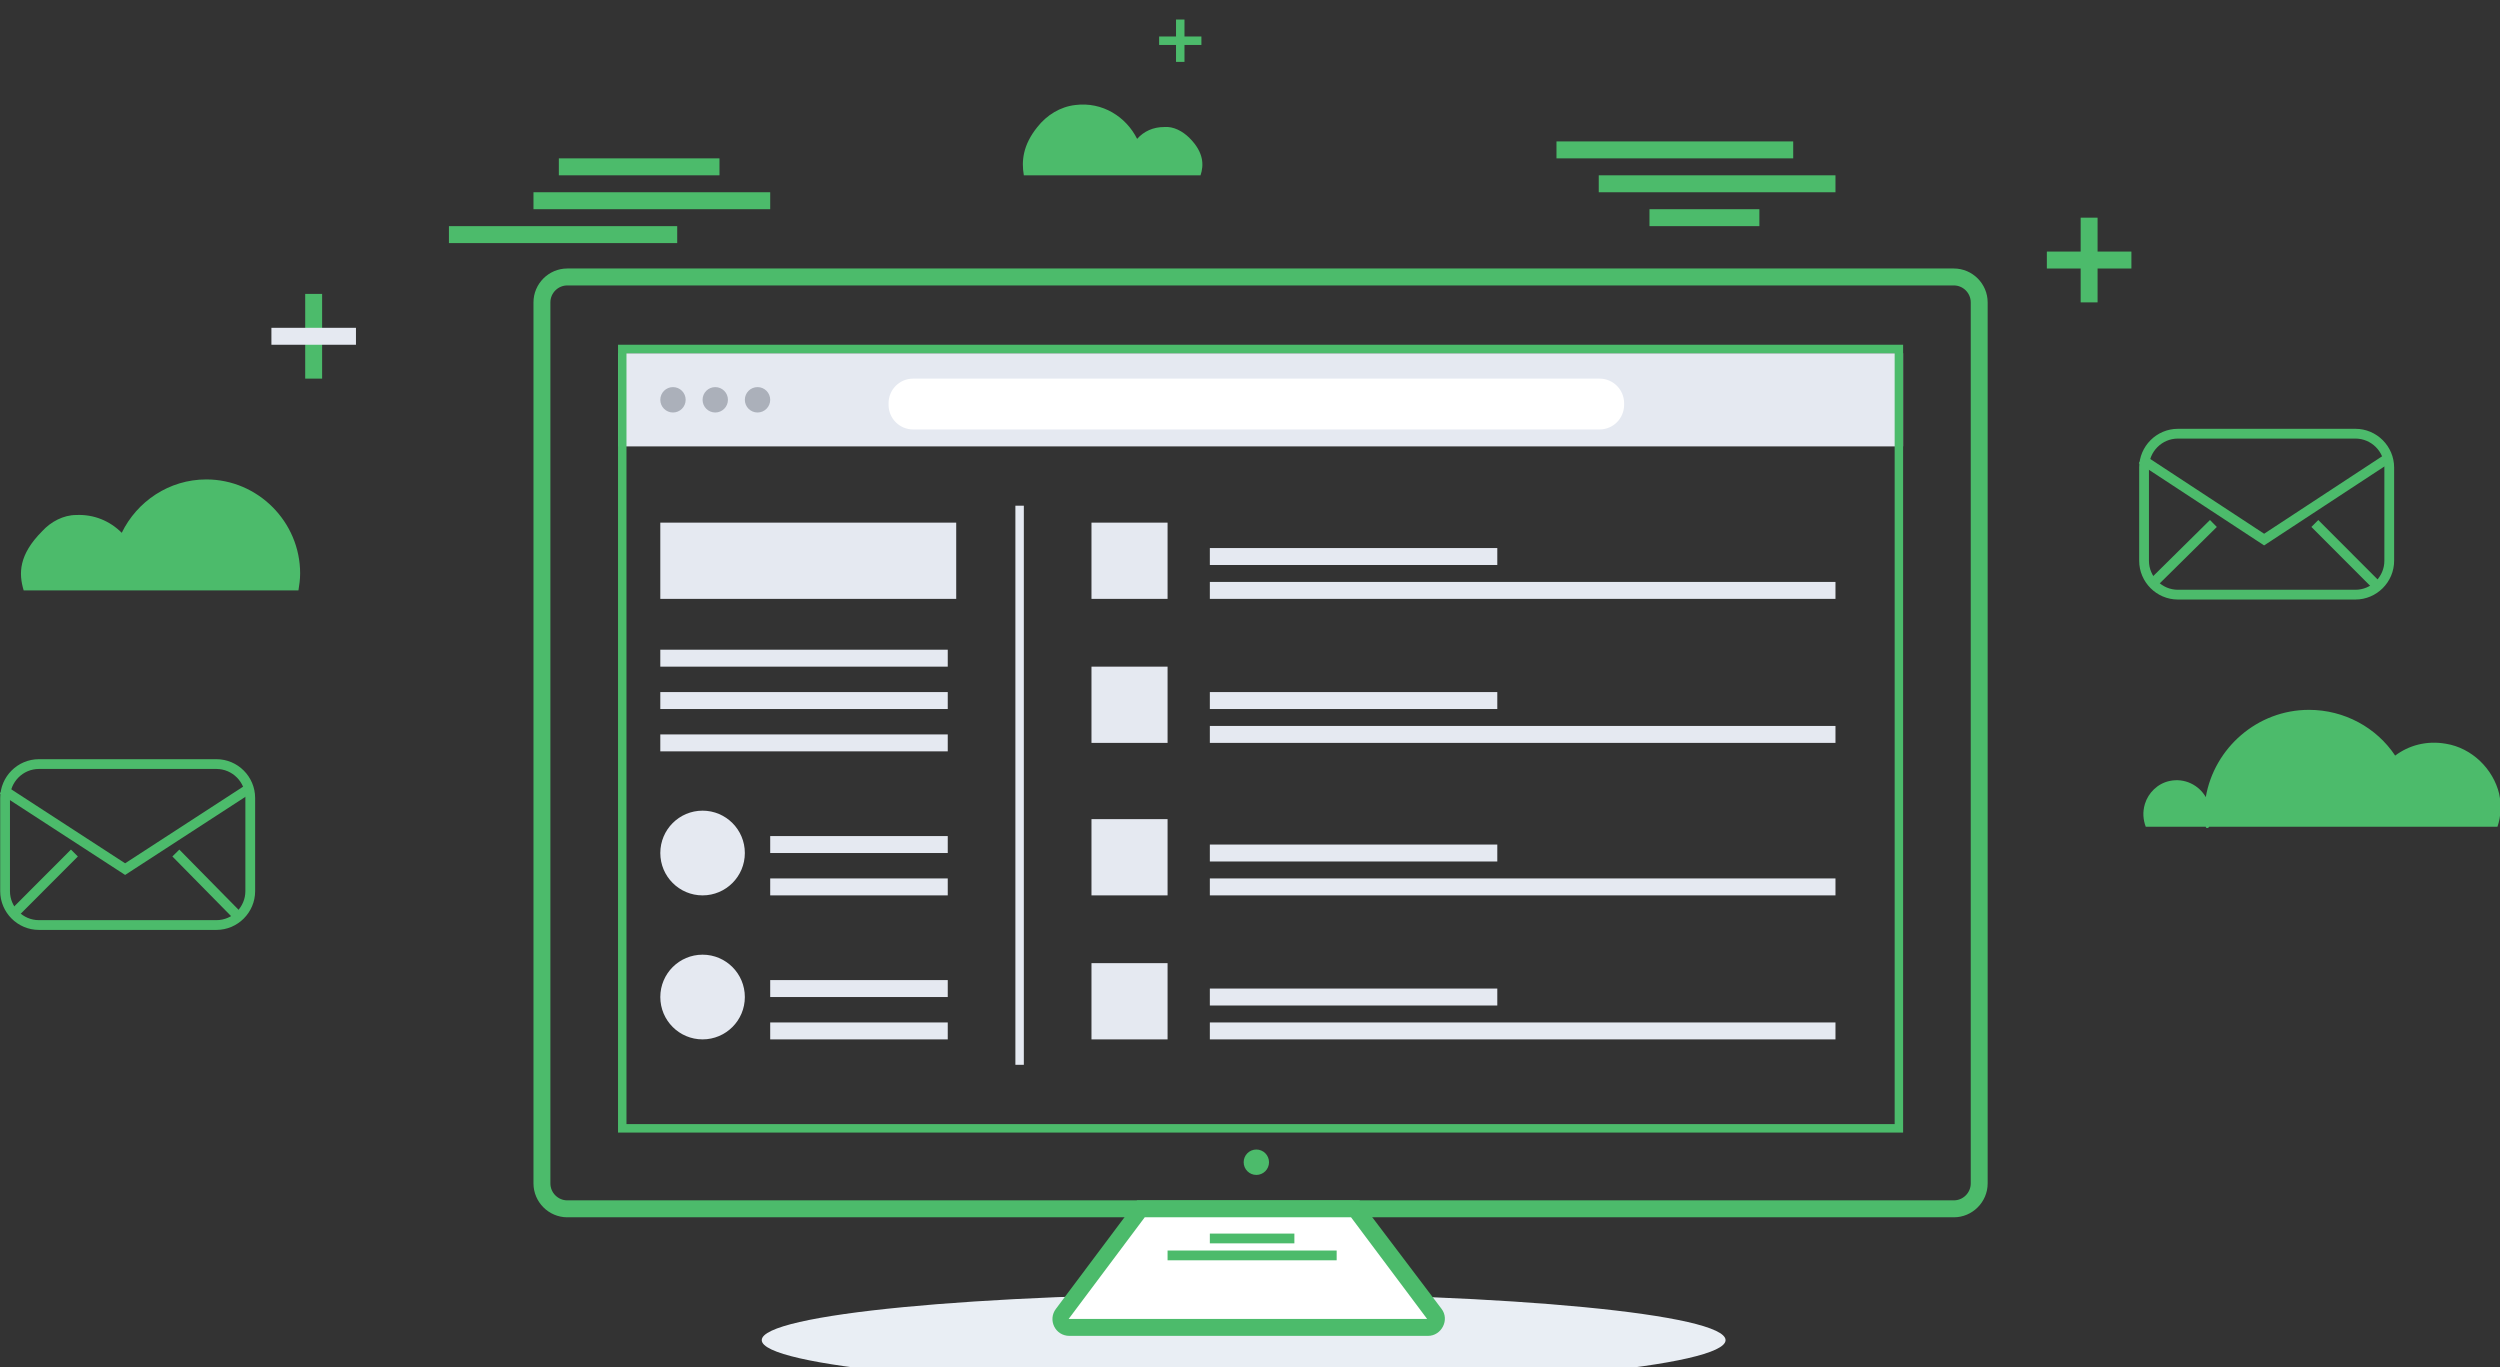 <svg width="256" height="140" viewBox="0 0 256 140" fill="none" xmlns="http://www.w3.org/2000/svg">
<rect x="0" y="0" width="256" height="140" fill="#333333" stroke="none"/>
<g clip-path="url(#clip0_652_15815)">
<path d="M200.073 29.229C201.025 29.229 201.805 30.01 201.805 30.964V121.181C201.805 122.135 201.025 122.916 200.073 122.916H58.091C57.139 122.916 56.36 122.135 56.36 121.181V30.964C56.36 30.01 57.139 29.229 58.091 29.229H200.073ZM200.073 27.494H58.091C56.187 27.494 54.628 29.056 54.628 30.964V121.181C54.628 123.089 56.187 124.651 58.091 124.651H200.073C201.978 124.651 203.536 123.089 203.536 121.181V30.964C203.536 29.056 201.978 27.494 200.073 27.494Z" fill="#4CBB6B"/>
<path d="M194.878 36.169H63.286V45.711H194.878V36.169Z" fill="#E5E9F1"/>
<path d="M194.013 36.169V115.108H64.151V36.169H194.013ZM194.878 35.301H63.286V115.976H194.878V35.301Z" fill="#4CBB6B"/>
<path d="M97.916 53.518H67.615V61.325H97.916V53.518Z" fill="#E5E9F1"/>
<path d="M97.05 66.53H67.615V68.265H97.05V66.53Z" fill="#E5E9F1"/>
<path d="M97.05 70.868H67.615V72.603H97.05V70.868Z" fill="#E5E9F1"/>
<path d="M97.05 75.205H67.615V76.939H97.05V75.205Z" fill="#E5E9F1"/>
<path d="M97.05 85.614H78.869V87.349H97.05V85.614Z" fill="#E5E9F1"/>
<path d="M97.05 89.952H78.869V91.687H97.05V89.952Z" fill="#E5E9F1"/>
<path d="M71.944 91.687C74.334 91.687 76.272 89.745 76.272 87.35C76.272 84.954 74.334 83.012 71.944 83.012C69.553 83.012 67.615 84.954 67.615 87.35C67.615 89.745 69.553 91.687 71.944 91.687Z" fill="#E5E9F1"/>
<path d="M97.05 100.361H78.869V102.096H97.05V100.361Z" fill="#E5E9F1"/>
<path d="M97.05 104.699H78.869V106.434H97.05V104.699Z" fill="#E5E9F1"/>
<path d="M71.944 106.433C74.334 106.433 76.272 104.492 76.272 102.096C76.272 99.701 74.334 97.759 71.944 97.759C69.553 97.759 67.615 99.701 67.615 102.096C67.615 104.492 69.553 106.433 71.944 106.433Z" fill="#E5E9F1"/>
<path d="M104.841 51.783H103.976V109.036H104.841V51.783Z" fill="#E5E9F1"/>
<path d="M153.323 56.121H123.888V57.855H153.323V56.121Z" fill="#E5E9F1"/>
<path d="M187.953 59.59H123.888V61.325H187.953V59.59Z" fill="#E5E9F1"/>
<path d="M119.559 53.518H111.768V61.325H119.559V53.518Z" fill="#E5E9F1"/>
<path d="M153.323 70.868H123.888V72.603H153.323V70.868Z" fill="#E5E9F1"/>
<path d="M187.953 74.337H123.888V76.072H187.953V74.337Z" fill="#E5E9F1"/>
<path d="M119.559 68.265H111.768V76.072H119.559V68.265Z" fill="#E5E9F1"/>
<path d="M153.323 86.482H123.888V88.217H153.323V86.482Z" fill="#E5E9F1"/>
<path d="M187.953 89.952H123.888V91.687H187.953V89.952Z" fill="#E5E9F1"/>
<path d="M119.559 83.879H111.768V91.687H119.559V83.879Z" fill="#E5E9F1"/>
<path d="M153.323 101.229H123.888V102.964H153.323V101.229Z" fill="#E5E9F1"/>
<path d="M187.953 104.699H123.888V106.434H187.953V104.699Z" fill="#E5E9F1"/>
<path d="M119.559 98.626H111.768V106.434H119.559V98.626Z" fill="#E5E9F1"/>
<path d="M127.351 142C154.605 142 176.698 139.864 176.698 137.229C176.698 134.594 154.605 132.458 127.351 132.458C100.097 132.458 78.003 134.594 78.003 137.229C78.003 139.864 100.097 142 127.351 142Z" fill="#E9EEF4"/>
<path d="M163.799 43.976H93.5C92.115 43.976 90.99 42.848 90.99 41.46V41.287C90.99 39.899 92.115 38.771 93.5 38.771H163.799C165.184 38.771 166.309 39.899 166.309 41.287V41.46C166.309 42.848 165.184 43.976 163.799 43.976Z" fill="white"/>
<path d="M68.913 42.241C69.631 42.241 70.212 41.658 70.212 40.94C70.212 40.221 69.631 39.639 68.913 39.639C68.196 39.639 67.615 40.221 67.615 40.94C67.615 41.658 68.196 42.241 68.913 42.241Z" fill="#ABB0BA"/>
<path d="M73.242 42.241C73.959 42.241 74.541 41.658 74.541 40.94C74.541 40.221 73.959 39.639 73.242 39.639C72.525 39.639 71.943 40.221 71.943 40.94C71.943 41.658 72.525 42.241 73.242 42.241Z" fill="#ABB0BA"/>
<path d="M77.571 42.241C78.288 42.241 78.869 41.658 78.869 40.94C78.869 40.221 78.288 39.639 77.571 39.639C76.853 39.639 76.272 40.221 76.272 40.94C76.272 41.658 76.853 42.241 77.571 42.241Z" fill="#ABB0BA"/>
<path d="M109.517 135.928C109.17 135.928 108.911 135.754 108.737 135.407C108.564 135.147 108.651 134.8 108.824 134.54L116.875 123.783H138.779L146.83 134.54C147.003 134.8 147.09 135.147 146.917 135.407C146.744 135.668 146.484 135.928 146.138 135.928H109.517Z" fill="white"/>
<path d="M138.346 124.65L146.138 135.06H109.43L117.222 124.65H138.346ZM139.212 122.916H116.443L108.131 134.019C107.266 135.147 108.045 136.795 109.517 136.795H146.224C147.609 136.795 148.475 135.147 147.609 134.019L139.212 122.916Z" fill="#4CBB6B"/>
<path d="M128.649 120.313C129.366 120.313 129.948 119.731 129.948 119.012C129.948 118.294 129.366 117.711 128.649 117.711C127.932 117.711 127.351 118.294 127.351 119.012C127.351 119.731 127.932 120.313 128.649 120.313Z" fill="#4CBB6B"/>
<path d="M183.624 14.482H159.383V16.217H183.624V14.482Z" fill="#4CBB6B"/>
<path d="M187.953 17.952H163.712V19.687H187.953V17.952Z" fill="#4CBB6B"/>
<path d="M180.161 21.422H168.906V23.157H180.161V21.422Z" fill="#4CBB6B"/>
<path d="M73.675 16.217H57.226V17.952H73.675V16.217Z" fill="#4CBB6B"/>
<path d="M78.869 19.686H54.628V21.422H78.869V19.686Z" fill="#4CBB6B"/>
<path d="M69.346 23.157H45.971V24.892H69.346V23.157Z" fill="#4CBB6B"/>
<path d="M214.791 22.289H213.059V30.964H214.791V22.289Z" fill="#4CBB6B"/>
<path d="M209.598 25.761V27.496H218.256V25.761H209.598Z" fill="#4CBB6B"/>
<path d="M32.985 30.096H31.253V38.771H32.985V30.096Z" fill="#4CBB6B"/>
<path d="M27.793 33.568V35.303H36.45V33.568H27.793Z" fill="#E5E9F1"/>
<path d="M121.291 2H120.425V6.337H121.291V2Z" fill="#4CBB6B"/>
<path d="M118.695 3.737V4.604H123.024V3.737H118.695Z" fill="#4CBB6B"/>
<path d="M119.213 13.007C118.087 13.007 117.135 13.441 116.442 14.222C115.317 11.966 112.893 10.405 110.122 10.752C108.564 10.925 107.179 11.793 106.227 13.007C104.755 14.829 104.582 16.477 104.841 17.952H115.577H116.962H122.935C123.282 16.911 123.282 15.61 121.81 14.135C121.117 13.441 120.165 12.921 119.213 13.007Z" fill="#4CBB6B"/>
<path d="M7.792 52.737C9.61 52.65 11.255 53.344 12.467 54.559C14.025 51.349 17.315 49.094 21.124 49.094C26.405 49.094 30.734 53.431 30.734 58.723C30.734 59.33 30.647 59.937 30.561 60.458H13.852H11.688H2.424C1.905 58.723 1.905 56.814 4.329 54.385C5.195 53.431 6.493 52.737 7.792 52.737Z" fill="#4CBB6B"/>
<path d="M25.626 91.253C25.626 93.162 24.068 94.723 22.163 94.723H3.982C2.078 94.723 0.52 93.162 0.52 91.253V81.711C0.52 79.803 2.078 78.241 3.982 78.241H22.163C24.068 78.241 25.626 79.803 25.626 81.711V91.253Z" stroke="#4CBB6B" stroke-miterlimit="10"/>
<path d="M0.26 80.844L12.813 88.998L25.366 80.844" stroke="#4CBB6B" stroke-miterlimit="10"/>
<path d="M18.007 87.35L24.154 93.595" stroke="#4CBB6B" stroke-miterlimit="10"/>
<path d="M7.619 87.35L1.385 93.595" stroke="#4CBB6B" stroke-miterlimit="10"/>
<path d="M244.659 57.422C244.659 59.33 243.1 60.892 241.196 60.892H223.015C221.111 60.892 219.552 59.33 219.552 57.422V47.88C219.552 45.971 221.111 44.41 223.015 44.41H241.196C243.1 44.41 244.659 45.971 244.659 47.88V57.422Z" stroke="#4CBB6B" stroke-miterlimit="10"/>
<path d="M219.292 47.012L231.846 55.253L244.399 47.012" stroke="#4CBB6B" stroke-miterlimit="10"/>
<path d="M250.459 76.159C248.468 75.812 246.65 76.332 245.265 77.373C243.36 74.511 240.07 72.689 236.434 72.689C231.153 72.689 226.738 76.593 225.872 81.624C225.179 80.409 223.708 79.629 222.149 79.976C220.937 80.236 219.985 81.19 219.639 82.318C219.379 83.185 219.466 83.966 219.725 84.66H225.872C225.872 84.834 226.132 84.834 226.218 84.66H242.927H247.083H255.74C256.086 83.619 256.173 82.491 255.913 81.277C255.307 78.761 253.143 76.593 250.459 76.159Z" fill="#4CBB6B"/>
<path d="M119.559 128.554H136.874" stroke="#4CBB6B" stroke-miterlimit="10"/>
<path d="M123.888 126.819H132.545" stroke="#4CBB6B" stroke-miterlimit="10"/>
<path d="M237.04 53.605L243.187 59.764" stroke="#4CBB6B" stroke-miterlimit="10"/>
<path d="M226.651 53.605L220.418 59.764" stroke="#4CBB6B" stroke-miterlimit="10"/>
</g>
<defs>
<clipPath id="clip0_652_15815">
<rect width="256" height="140" fill="white"/>
</clipPath>
</defs>
</svg>
